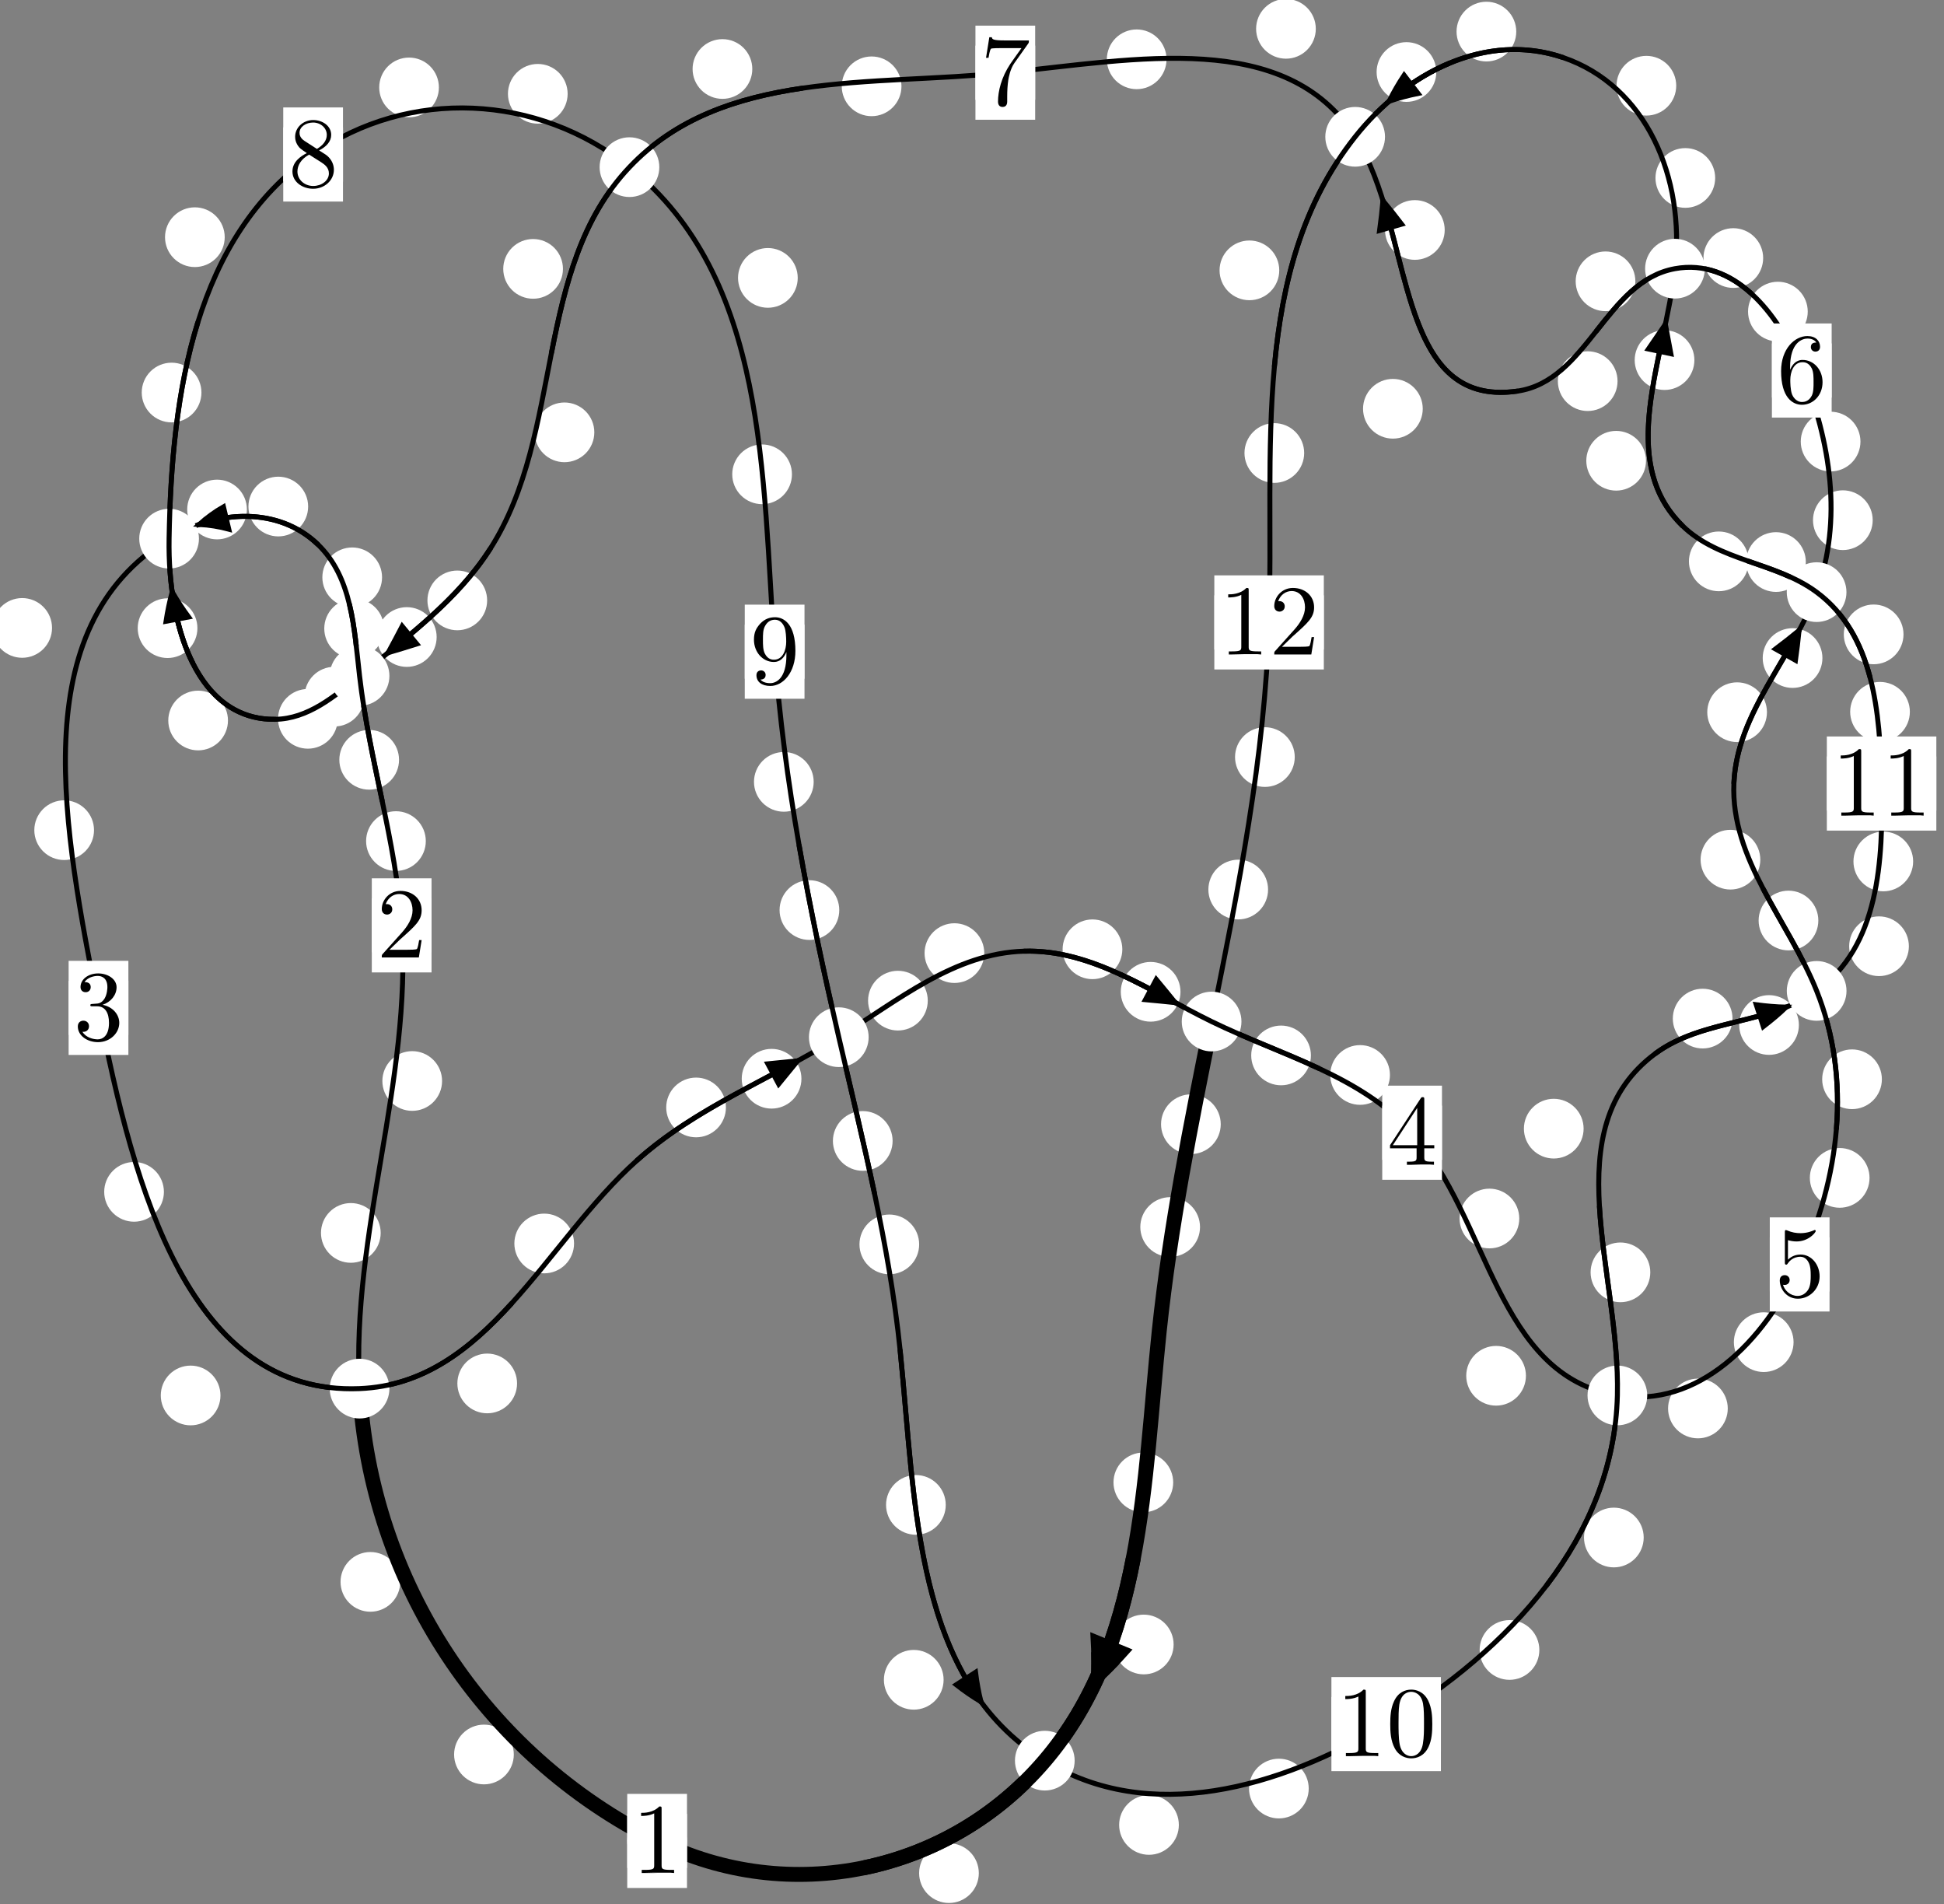 <?xml version="1.0"?>
<!-- Created by MetaPost 1.999 on 2021.07.06:0004 -->
<svg version="1.1" xmlns="http://www.w3.org/2000/svg" xmlns:xlink="http://www.w3.org/1999/xlink" width="194.639" height="190.592" viewBox="0 0 194.639 190.592">
<rect x="0" y="0" width="194.639" height="190.592" fill="#808080" stroke="none"/>
<!-- Original BoundingBox: -36.767700 -51.488632 157.871582 139.103683 -->
  <defs>
    <g transform="scale(0.01,0.01)" id="GLYPHcmr10_48">
      <path style="fill-rule: evenodd;" d="M460 -320C460 -400,455 -480,420 -554C374 -650,292 -666,250 -666C190 -666,117 -640,76 -547C44 -478,39 -400,39 -320C39 -245,43 -155,84 -79C127 2,200 22,249 22C303 22,379 1,423 -94C455 -163,460 -241,460 -320M249 -0C210 -0,151 -25,133 -121C122 -181,122 -273,122 -332C122 -396,122 -462,130 -516C149 -635,224 -644,249 -644C282 -644,348 -626,367 -527C377 -471,377 -395,377 -332C377 -257,377 -189,366 -125C351 -30,294 -0,249 -0"></path>
    </g>
    <g transform="scale(0.01,0.01)" id="GLYPHcmr10_49">
      <path style="fill-rule: evenodd;" d="M294 -640C294 -664,294 -666,271 -666C209 -602,121 -602,89 -602L89 -571C109 -571,168 -571,220 -597L220 -79C220 -43,217 -31,127 -31L95 -31L95 -0L257 -0L130 -3L217 -3L257 -3L297 -3L384 -3L419 -0L419 -31L387 -31C297 -31,294 -42,294 -79"></path>
    </g>
    <g transform="scale(0.01,0.01)" id="GLYPHcmr10_50">
      <path style="fill-rule: evenodd;" d="M127 -77L233 -180C389 -318,449 -372,449 -472C449 -586,359 -666,237 -666C124 -666,50 -574,50 -485C50 -429,100 -429,103 -429C120 -429,155 -441,155 -482C155 -508,137 -534,102 -534C94 -534,92 -534,89 -533C112 -598,166 -635,224 -635C315 -635,358 -554,358 -472C358 -392,308 -313,253 -251L61 -37C50 -26,50 -24,50 -0L421 -0L449 -174L424 -174C419 -144,412 -100,402 -85C395 -77,329 -77,307 -77"></path>
    </g>
    <g transform="scale(0.01,0.01)" id="GLYPHcmr10_51">
      <path style="fill-rule: evenodd;" d="M290 -352C372 -379,430 -449,430 -528C430 -610,342 -666,246 -666C145 -666,69 -606,69 -530C69 -497,91 -478,120 -478C151 -478,171 -500,171 -529C171 -579,124 -579,109 -579C140 -628,206 -641,242 -641C283 -641,338 -619,338 -529C338 -517,336 -459,310 -415C280 -367,246 -364,221 -363C213 -362,189 -360,182 -360C174 -359,167 -358,167 -348C167 -337,174 -337,191 -337L235 -337C317 -337,354 -269,354 -171C354 -35,285 -6,241 -6C198 -6,123 -23,88 -82C123 -77,154 -99,154 -137C154 -173,127 -193,98 -193C74 -193,42 -179,42 -135C42 -44,135 22,244 22C366 22,457 -69,457 -171C457 -253,394 -331,290 -352"></path>
    </g>
    <g transform="scale(0.01,0.01)" id="GLYPHcmr10_52">
      <path style="fill-rule: evenodd;" d="M294 -165L294 -78C294 -42,292 -31,218 -31L197 -31L197 -0L332 -0L238 -3L290 -3L332 -3L374 -3L427 -3L468 -0L468 -31L447 -31C373 -31,371 -42,371 -78L371 -165L471 -165L471 -196L371 -196L371 -651C371 -671,371 -677,355 -677C346 -677,343 -677,335 -665L28 -196L28 -165M300 -196L56 -196L300 -569"></path>
    </g>
    <g transform="scale(0.01,0.01)" id="GLYPHcmr10_53">
      <path style="fill-rule: evenodd;" d="M449 -201C449 -320,367 -420,259 -420C211 -420,168 -404,132 -369L132 -564C152 -558,185 -551,217 -551C340 -551,410 -642,410 -655C410 -661,407 -666,400 -666C399 -666,397 -666,392 -663C372 -654,323 -634,256 -634C216 -634,170 -641,123 -662C115 -665,113 -665,111 -665C101 -665,101 -657,101 -641L101 -345C101 -327,101 -319,115 -319C122 -319,124 -322,128 -328C139 -344,176 -398,257 -398C309 -398,334 -352,342 -334C358 -297,360 -258,360 -208C360 -173,360 -113,336 -71C312 -32,275 -6,229 -6C156 -6,99 -59,82 -118C85 -117,88 -116,99 -116C132 -116,149 -141,149 -165C149 -189,132 -214,99 -214C85 -214,50 -207,50 -161C50 -75,119 22,231 22C347 22,449 -74,449 -201"></path>
    </g>
    <g transform="scale(0.01,0.01)" id="GLYPHcmr10_54">
      <path style="fill-rule: evenodd;" d="M132 -328L132 -352C132 -605,256 -641,307 -641C331 -641,373 -635,395 -601C380 -601,340 -601,340 -556C340 -525,364 -510,386 -510C402 -510,432 -519,432 -558C432 -618,388 -666,305 -666C177 -666,42 -537,42 -316C42 -49,158 22,251 22C362 22,457 -72,457 -204C457 -331,368 -427,257 -427C189 -427,152 -376,132 -328M251 -6C188 -6,158 -66,152 -81C134 -128,134 -208,134 -226C134 -304,166 -404,256 -404C272 -404,318 -404,349 -342C367 -305,367 -254,367 -205C367 -157,367 -107,350 -71C320 -11,274 -6,251 -6"></path>
    </g>
    <g transform="scale(0.01,0.01)" id="GLYPHcmr10_55">
      <path style="fill-rule: evenodd;" d="M476 -609C485 -621,485 -623,485 -644L242 -644C120 -644,118 -657,114 -676L89 -676L56 -470L81 -470C84 -486,93 -549,106 -561C113 -567,191 -567,204 -567L411 -567C400 -551,321 -442,299 -409C209 -274,176 -135,176 -33C176 -23,176 22,222 22C268 22,268 -23,268 -33L268 -84C268 -139,271 -194,279 -248C283 -271,297 -357,341 -419"></path>
    </g>
    <g transform="scale(0.01,0.01)" id="GLYPHcmr10_56">
      <path style="fill-rule: evenodd;" d="M163 -457C117 -487,113 -521,113 -538C113 -599,178 -641,249 -641C322 -641,386 -589,386 -517C386 -460,347 -412,287 -377M309 -362C381 -399,430 -451,430 -517C430 -609,341 -666,250 -666C150 -666,69 -592,69 -499C69 -481,71 -436,113 -389C124 -377,161 -352,186 -335C128 -306,42 -250,42 -151C42 -45,144 22,249 22C362 22,457 -61,457 -168C457 -204,446 -249,408 -291C389 -312,373 -322,309 -362M209 -320L332 -242C360 -223,407 -193,407 -132C407 -58,332 -6,250 -6C164 -6,92 -68,92 -151C92 -209,124 -273,209 -320"></path>
    </g>
    <g transform="scale(0.01,0.01)" id="GLYPHcmr10_57">
      <path style="fill-rule: evenodd;" d="M367 -318L367 -286C367 -52,263 -6,205 -6C188 -6,134 -8,107 -42C151 -42,159 -71,159 -88C159 -119,135 -134,113 -134C97 -134,67 -125,67 -86C67 -19,121 22,206 22C335 22,457 -114,457 -329C457 -598,342 -666,253 -666C198 -666,149 -648,106 -603C65 -558,42 -516,42 -441C42 -316,130 -218,242 -218C303 -218,344 -260,367 -318M243 -241C227 -241,181 -241,150 -304C132 -341,132 -391,132 -440C132 -494,132 -541,153 -578C180 -628,218 -641,253 -641C299 -641,332 -607,349 -562C361 -530,365 -467,365 -421C365 -338,331 -241,243 -241"></path>
    </g>
  </defs>
  <path d="M51.444 175.625C51.444 174.833,51.129 174.072,50.568 173.512C50.008 172.951,49.248 172.637,48.455 172.637C47.662 172.637,46.902 172.951,46.342 173.512C45.781 174.072,45.466 174.833,45.466 175.625C45.466 176.418,45.781 177.178,46.342 177.739C46.902 178.299,47.662 178.614,48.455 178.614C49.248 178.614,50.008 178.299,50.568 177.739C51.129 177.178,51.444 176.418,51.444 175.625Z" style="fill: rgb(100%,100%,100%);stroke: none;"></path>
  <path d="M68.781 184.277C68.781 183.484,68.466 182.724,67.905 182.164C67.345 181.603,66.585 181.288,65.792 181.288C64.999 181.288,64.239 181.603,63.679 182.164C63.118 182.724,62.803 183.484,62.803 184.277C62.803 185.07,63.118 185.83,63.679 186.39C64.239 186.951,64.999 187.266,65.792 187.266C66.585 187.266,67.345 186.951,67.905 186.39C68.466 185.83,68.781 185.07,68.781 184.277Z" style="fill: rgb(100%,100%,100%);stroke: none;"></path>
  <path d="M38.115 123.415C38.115 122.623,37.8 121.863,37.239 121.302C36.679 120.742,35.919 120.427,35.126 120.427C34.333 120.427,33.573 120.742,33.013 121.302C32.452 121.863,32.137 122.623,32.137 123.415C32.137 124.208,32.452 124.968,33.013 125.529C33.573 126.089,34.333 126.404,35.126 126.404C35.919 126.404,36.679 126.089,37.239 125.529C37.8 124.968,38.115 124.208,38.115 123.415Z" style="fill: rgb(100%,100%,100%);stroke: none;"></path>
  <path d="M40.074 158.345C40.074 157.553,39.759 156.793,39.198 156.232C38.638 155.672,37.878 155.357,37.085 155.357C36.292 155.357,35.532 155.672,34.972 156.232C34.411 156.793,34.096 157.553,34.096 158.345C34.096 159.138,34.411 159.898,34.972 160.459C35.532 161.019,36.292 161.334,37.085 161.334C37.878 161.334,38.638 161.019,39.198 160.459C39.759 159.898,40.074 159.138,40.074 158.345Z" style="fill: rgb(100%,100%,100%);stroke: none;"></path>
  <path d="M42.633 84.192C42.633 83.4,42.318 82.64,41.758 82.079C41.197 81.519,40.437 81.204,39.644 81.204C38.852 81.204,38.091 81.519,37.531 82.079C36.97 82.64,36.655 83.4,36.655 84.192C36.655 84.985,36.97 85.745,37.531 86.306C38.091 86.866,38.852 87.181,39.644 87.181C40.437 87.181,41.197 86.866,41.758 86.306C42.318 85.745,42.633 84.985,42.633 84.192Z" style="fill: rgb(100%,100%,100%);stroke: none;"></path>
  <path d="M44.262 108.208C44.262 107.415,43.947 106.655,43.386 106.094C42.826 105.534,42.066 105.219,41.273 105.219C40.48 105.219,39.72 105.534,39.16 106.094C38.599 106.655,38.284 107.415,38.284 108.208C38.284 109,38.599 109.76,39.16 110.321C39.72 110.881,40.48 111.196,41.273 111.196C42.066 111.196,42.826 110.881,43.386 110.321C43.947 109.76,44.262 109,44.262 108.208Z" style="fill: rgb(100%,100%,100%);stroke: none;"></path>
  <path d="M38.445 62.917C38.445 62.124,38.13 61.364,37.569 60.804C37.009 60.243,36.248 59.928,35.456 59.928C34.663 59.928,33.903 60.243,33.342 60.804C32.782 61.364,32.467 62.124,32.467 62.917C32.467 63.71,32.782 64.47,33.342 65.03C33.903 65.591,34.663 65.906,35.456 65.906C36.248 65.906,37.009 65.591,37.569 65.03C38.13 64.47,38.445 63.71,38.445 62.917Z" style="fill: rgb(100%,100%,100%);stroke: none;"></path>
  <path d="M39.953 76.057C39.953 75.264,39.638 74.504,39.077 73.943C38.517 73.383,37.757 73.068,36.964 73.068C36.171 73.068,35.411 73.383,34.851 73.943C34.29 74.504,33.975 75.264,33.975 76.057C33.975 76.849,34.29 77.609,34.851 78.17C35.411 78.73,36.171 79.045,36.964 79.045C37.757 79.045,38.517 78.73,39.077 78.17C39.638 77.609,39.953 76.849,39.953 76.057Z" style="fill: rgb(100%,100%,100%);stroke: none;"></path>
  <path d="M30.852 50.705C30.852 49.912,30.537 49.152,29.977 48.592C29.416 48.031,28.656 47.716,27.863 47.716C27.071 47.716,26.31 48.031,25.75 48.592C25.189 49.152,24.874 49.912,24.874 50.705C24.874 51.498,25.189 52.258,25.75 52.818C26.31 53.379,27.071 53.694,27.863 53.694C28.656 53.694,29.416 53.379,29.977 52.818C30.537 52.258,30.852 51.498,30.852 50.705Z" style="fill: rgb(100%,100%,100%);stroke: none;"></path>
  <path d="M38.253 57.79C38.253 56.997,37.938 56.237,37.377 55.676C36.817 55.116,36.057 54.801,35.264 54.801C34.471 54.801,33.711 55.116,33.151 55.676C32.59 56.237,32.275 56.997,32.275 57.79C32.275 58.582,32.59 59.342,33.151 59.903C33.711 60.463,34.471 60.778,35.264 60.778C36.057 60.778,36.817 60.463,37.377 59.903C37.938 59.342,38.253 58.582,38.253 57.79Z" style="fill: rgb(100%,100%,100%);stroke: none;"></path>
  <path d="M5.21 62.855C5.21 62.063,4.895 61.302,4.334 60.742C3.774 60.181,3.014 59.867,2.221 59.867C1.428 59.867,0.668 60.181,0.108 60.742C-0.453 61.302,-0.768 62.063,-0.768 62.855C-0.768 63.648,-0.453 64.408,0.108 64.969C0.668 65.529,1.428 65.844,2.221 65.844C3.014 65.844,3.774 65.529,4.334 64.969C4.895 64.408,5.21 63.648,5.21 62.855Z" style="fill: rgb(100%,100%,100%);stroke: none;"></path>
  <path d="M24.721 51.001C24.721 50.208,24.406 49.448,23.846 48.888C23.285 48.327,22.525 48.012,21.732 48.012C20.94 48.012,20.18 48.327,19.619 48.888C19.059 49.448,18.744 50.208,18.744 51.001C18.744 51.794,19.059 52.554,19.619 53.114C20.18 53.675,20.94 53.99,21.732 53.99C22.525 53.99,23.285 53.675,23.846 53.114C24.406 52.554,24.721 51.794,24.721 51.001Z" style="fill: rgb(100%,100%,100%);stroke: none;"></path>
  <path d="M16.411 119.305C16.411 118.512,16.096 117.752,15.535 117.191C14.975 116.631,14.215 116.316,13.422 116.316C12.629 116.316,11.869 116.631,11.309 117.191C10.748 117.752,10.433 118.512,10.433 119.305C10.433 120.097,10.748 120.857,11.309 121.418C11.869 121.978,12.629 122.293,13.422 122.293C14.215 122.293,14.975 121.978,15.535 121.418C16.096 120.857,16.411 120.097,16.411 119.305Z" style="fill: rgb(100%,100%,100%);stroke: none;"></path>
  <path d="M9.413 83.099C9.413 82.306,9.098 81.546,8.538 80.986C7.977 80.425,7.217 80.11,6.425 80.11C5.632 80.11,4.872 80.425,4.311 80.986C3.751 81.546,3.436 82.306,3.436 83.099C3.436 83.892,3.751 84.652,4.311 85.212C4.872 85.773,5.632 86.088,6.425 86.088C7.217 86.088,7.977 85.773,8.538 85.212C9.098 84.652,9.413 83.892,9.413 83.099Z" style="fill: rgb(100%,100%,100%);stroke: none;"></path>
  <path d="M51.77 138.482C51.77 137.689,51.455 136.929,50.895 136.368C50.334 135.808,49.574 135.493,48.781 135.493C47.989 135.493,47.229 135.808,46.668 136.368C46.108 136.929,45.793 137.689,45.793 138.482C45.793 139.274,46.108 140.035,46.668 140.595C47.229 141.156,47.989 141.471,48.781 141.471C49.574 141.471,50.334 141.156,50.895 140.595C51.455 140.035,51.77 139.274,51.77 138.482Z" style="fill: rgb(100%,100%,100%);stroke: none;"></path>
  <path d="M22.074 139.686C22.074 138.893,21.759 138.133,21.199 137.572C20.638 137.012,19.878 136.697,19.085 136.697C18.293 136.697,17.532 137.012,16.972 137.572C16.411 138.133,16.097 138.893,16.097 139.686C16.097 140.478,16.411 141.239,16.972 141.799C17.532 142.36,18.293 142.675,19.085 142.675C19.878 142.675,20.638 142.36,21.199 141.799C21.759 141.239,22.074 140.478,22.074 139.686Z" style="fill: rgb(100%,100%,100%);stroke: none;"></path>
  <path d="M72.682 110.856C72.682 110.063,72.367 109.303,71.806 108.743C71.246 108.182,70.485 107.867,69.693 107.867C68.9 107.867,68.14 108.182,67.579 108.743C67.019 109.303,66.704 110.063,66.704 110.856C66.704 111.649,67.019 112.409,67.579 112.969C68.14 113.53,68.9 113.845,69.693 113.845C70.485 113.845,71.246 113.53,71.806 112.969C72.367 112.409,72.682 111.649,72.682 110.856Z" style="fill: rgb(100%,100%,100%);stroke: none;"></path>
  <path d="M57.476 124.472C57.476 123.68,57.161 122.919,56.601 122.359C56.041 121.798,55.28 121.483,54.488 121.483C53.695 121.483,52.935 121.798,52.374 122.359C51.814 122.919,51.499 123.68,51.499 124.472C51.499 125.265,51.814 126.025,52.374 126.586C52.935 127.146,53.695 127.461,54.488 127.461C55.28 127.461,56.041 127.146,56.601 126.586C57.161 126.025,57.476 125.265,57.476 124.472Z" style="fill: rgb(100%,100%,100%);stroke: none;"></path>
  <path d="M92.891 100.164C92.891 99.372,92.576 98.611,92.016 98.051C91.455 97.491,90.695 97.176,89.902 97.176C89.11 97.176,88.35 97.491,87.789 98.051C87.229 98.611,86.914 99.372,86.914 100.164C86.914 100.957,87.229 101.717,87.789 102.278C88.35 102.838,89.11 103.153,89.902 103.153C90.695 103.153,91.455 102.838,92.016 102.278C92.576 101.717,92.891 100.957,92.891 100.164Z" style="fill: rgb(100%,100%,100%);stroke: none;"></path>
  <path d="M80.242 107.981C80.242 107.189,79.927 106.428,79.367 105.868C78.806 105.308,78.046 104.993,77.253 104.993C76.461 104.993,75.7 105.308,75.14 105.868C74.579 106.428,74.264 107.189,74.264 107.981C74.264 108.774,74.579 109.534,75.14 110.095C75.7 110.655,76.461 110.97,77.253 110.97C78.046 110.97,78.806 110.655,79.367 110.095C79.927 109.534,80.242 108.774,80.242 107.981Z" style="fill: rgb(100%,100%,100%);stroke: none;"></path>
  <path d="M112.37 95.025C112.37 94.232,112.055 93.472,111.494 92.911C110.934 92.351,110.174 92.036,109.381 92.036C108.588 92.036,107.828 92.351,107.268 92.911C106.707 93.472,106.392 94.232,106.392 95.025C106.392 95.817,106.707 96.577,107.268 97.138C107.828 97.698,108.588 98.013,109.381 98.013C110.174 98.013,110.934 97.698,111.494 97.138C112.055 96.577,112.37 95.817,112.37 95.025Z" style="fill: rgb(100%,100%,100%);stroke: none;"></path>
  <path d="M98.548 95.406C98.548 94.614,98.233 93.853,97.672 93.293C97.112 92.733,96.352 92.418,95.559 92.418C94.766 92.418,94.006 92.733,93.446 93.293C92.885 93.853,92.57 94.614,92.57 95.406C92.57 96.199,92.885 96.959,93.446 97.52C94.006 98.08,94.766 98.395,95.559 98.395C96.352 98.395,97.112 98.08,97.672 97.52C98.233 96.959,98.548 96.199,98.548 95.406Z" style="fill: rgb(100%,100%,100%);stroke: none;"></path>
  <path d="M131.253 105.648C131.253 104.856,130.938 104.096,130.377 103.535C129.817 102.975,129.056 102.66,128.264 102.66C127.471 102.66,126.711 102.975,126.15 103.535C125.59 104.096,125.275 104.856,125.275 105.648C125.275 106.441,125.59 107.201,126.15 107.762C126.711 108.322,127.471 108.637,128.264 108.637C129.056 108.637,129.817 108.322,130.377 107.762C130.938 107.201,131.253 106.441,131.253 105.648Z" style="fill: rgb(100%,100%,100%);stroke: none;"></path>
  <path d="M118.193 99.279C118.193 98.486,117.878 97.726,117.317 97.166C116.757 96.605,115.997 96.29,115.204 96.29C114.411 96.29,113.651 96.605,113.091 97.166C112.53 97.726,112.215 98.486,112.215 99.279C112.215 100.072,112.53 100.832,113.091 101.392C113.651 101.953,114.411 102.268,115.204 102.268C115.997 102.268,116.757 101.953,117.317 101.392C117.878 100.832,118.193 100.072,118.193 99.279Z" style="fill: rgb(100%,100%,100%);stroke: none;"></path>
  <path d="M152.114 121.973C152.114 121.181,151.799 120.421,151.239 119.86C150.678 119.3,149.918 118.985,149.125 118.985C148.333 118.985,147.572 119.3,147.012 119.86C146.451 120.421,146.137 121.181,146.137 121.973C146.137 122.766,146.451 123.526,147.012 124.087C147.572 124.647,148.333 124.962,149.125 124.962C149.918 124.962,150.678 124.647,151.239 124.087C151.799 123.526,152.114 122.766,152.114 121.973Z" style="fill: rgb(100%,100%,100%);stroke: none;"></path>
  <path d="M139.165 107.604C139.165 106.812,138.85 106.051,138.289 105.491C137.729 104.93,136.968 104.616,136.176 104.616C135.383 104.616,134.623 104.93,134.062 105.491C133.502 106.051,133.187 106.812,133.187 107.604C133.187 108.397,133.502 109.157,134.062 109.718C134.623 110.278,135.383 110.593,136.176 110.593C136.968 110.593,137.729 110.278,138.289 109.718C138.85 109.157,139.165 108.397,139.165 107.604Z" style="fill: rgb(100%,100%,100%);stroke: none;"></path>
  <path d="M172.989 140.989C172.989 140.197,172.675 139.436,172.114 138.876C171.554 138.316,170.793 138.001,170.001 138.001C169.208 138.001,168.448 138.316,167.887 138.876C167.327 139.436,167.012 140.197,167.012 140.989C167.012 141.782,167.327 142.542,167.887 143.103C168.448 143.663,169.208 143.978,170.001 143.978C170.793 143.978,171.554 143.663,172.114 143.103C172.675 142.542,172.989 141.782,172.989 140.989Z" style="fill: rgb(100%,100%,100%);stroke: none;"></path>
  <path d="M152.781 137.715C152.781 136.922,152.466 136.162,151.906 135.601C151.346 135.041,150.585 134.726,149.793 134.726C149 134.726,148.24 135.041,147.679 135.601C147.119 136.162,146.804 136.922,146.804 137.715C146.804 138.507,147.119 139.268,147.679 139.828C148.24 140.389,149 140.704,149.793 140.704C150.585 140.704,151.346 140.389,151.906 139.828C152.466 139.268,152.781 138.507,152.781 137.715Z" style="fill: rgb(100%,100%,100%);stroke: none;"></path>
  <path d="M187.184 117.906C187.184 117.114,186.869 116.353,186.309 115.793C185.748 115.232,184.988 114.917,184.195 114.917C183.403 114.917,182.642 115.232,182.082 115.793C181.521 116.353,181.207 117.114,181.207 117.906C181.207 118.699,181.521 119.459,182.082 120.02C182.642 120.58,183.403 120.895,184.195 120.895C184.988 120.895,185.748 120.58,186.309 120.02C186.869 119.459,187.184 118.699,187.184 117.906Z" style="fill: rgb(100%,100%,100%);stroke: none;"></path>
  <path d="M179.577 134.349C179.577 133.557,179.262 132.796,178.702 132.236C178.141 131.676,177.381 131.361,176.588 131.361C175.796 131.361,175.036 131.676,174.475 132.236C173.915 132.796,173.6 133.557,173.6 134.349C173.6 135.142,173.915 135.902,174.475 136.463C175.036 137.023,175.796 137.338,176.588 137.338C177.381 137.338,178.141 137.023,178.702 136.463C179.262 135.902,179.577 135.142,179.577 134.349Z" style="fill: rgb(100%,100%,100%);stroke: none;"></path>
  <path d="M182.057 92.143C182.057 91.351,181.742 90.591,181.181 90.03C180.621 89.47,179.861 89.155,179.068 89.155C178.275 89.155,177.515 89.47,176.955 90.03C176.394 90.591,176.079 91.351,176.079 92.143C176.079 92.936,176.394 93.696,176.955 94.257C177.515 94.817,178.275 95.132,179.068 95.132C179.861 95.132,180.621 94.817,181.181 94.257C181.742 93.696,182.057 92.936,182.057 92.143Z" style="fill: rgb(100%,100%,100%);stroke: none;"></path>
  <path d="M188.419 108.034C188.419 107.242,188.104 106.481,187.544 105.921C186.983 105.361,186.223 105.046,185.431 105.046C184.638 105.046,183.878 105.361,183.317 105.921C182.757 106.481,182.442 107.242,182.442 108.034C182.442 108.827,182.757 109.587,183.317 110.148C183.878 110.708,184.638 111.023,185.431 111.023C186.223 111.023,186.983 110.708,187.544 110.148C188.104 109.587,188.419 108.827,188.419 108.034Z" style="fill: rgb(100%,100%,100%);stroke: none;"></path>
  <path d="M176.913 71.291C176.913 70.498,176.598 69.738,176.038 69.178C175.477 68.617,174.717 68.302,173.924 68.302C173.132 68.302,172.371 68.617,171.811 69.178C171.25 69.738,170.936 70.498,170.936 71.291C170.936 72.084,171.25 72.844,171.811 73.404C172.371 73.965,173.132 74.28,173.924 74.28C174.717 74.28,175.477 73.965,176.038 73.404C176.598 72.844,176.913 72.084,176.913 71.291Z" style="fill: rgb(100%,100%,100%);stroke: none;"></path>
  <path d="M176.246 86.053C176.246 85.26,175.931 84.5,175.371 83.94C174.811 83.379,174.05 83.064,173.258 83.064C172.465 83.064,171.705 83.379,171.144 83.94C170.584 84.5,170.269 85.26,170.269 86.053C170.269 86.846,170.584 87.606,171.144 88.166C171.705 88.727,172.465 89.042,173.258 89.042C174.05 89.042,174.811 88.727,175.371 88.166C175.931 87.606,176.246 86.846,176.246 86.053Z" style="fill: rgb(100%,100%,100%);stroke: none;"></path>
  <path d="M187.501 52.07C187.501 51.277,187.186 50.517,186.625 49.956C186.065 49.396,185.305 49.081,184.512 49.081C183.719 49.081,182.959 49.396,182.398 49.956C181.838 50.517,181.523 51.277,181.523 52.07C181.523 52.862,181.838 53.623,182.398 54.183C182.959 54.744,183.719 55.059,184.512 55.059C185.305 55.059,186.065 54.744,186.625 54.183C187.186 53.623,187.501 52.862,187.501 52.07Z" style="fill: rgb(100%,100%,100%);stroke: none;"></path>
  <path d="M182.466 65.871C182.466 65.079,182.151 64.318,181.591 63.758C181.03 63.197,180.27 62.883,179.477 62.883C178.685 62.883,177.924 63.197,177.364 63.758C176.803 64.318,176.488 65.079,176.488 65.871C176.488 66.664,176.803 67.424,177.364 67.985C177.924 68.545,178.685 68.86,179.477 68.86C180.27 68.86,181.03 68.545,181.591 67.985C182.151 67.424,182.466 66.664,182.466 65.871Z" style="fill: rgb(100%,100%,100%);stroke: none;"></path>
  <path d="M180.997 31.192C180.997 30.399,180.682 29.639,180.122 29.078C179.561 28.518,178.801 28.203,178.008 28.203C177.216 28.203,176.456 28.518,175.895 29.078C175.335 29.639,175.02 30.399,175.02 31.192C175.02 31.984,175.335 32.744,175.895 33.305C176.456 33.865,177.216 34.18,178.008 34.18C178.801 34.18,179.561 33.865,180.122 33.305C180.682 32.744,180.997 31.984,180.997 31.192Z" style="fill: rgb(100%,100%,100%);stroke: none;"></path>
  <path d="M186.274 44.202C186.274 43.409,185.959 42.649,185.399 42.089C184.838 41.528,184.078 41.213,183.285 41.213C182.493 41.213,181.732 41.528,181.172 42.089C180.612 42.649,180.297 43.409,180.297 44.202C180.297 44.995,180.612 45.755,181.172 46.315C181.732 46.876,182.493 47.191,183.285 47.191C184.078 47.191,184.838 46.876,185.399 46.315C185.959 45.755,186.274 44.995,186.274 44.202Z" style="fill: rgb(100%,100%,100%);stroke: none;"></path>
  <path d="M163.738 28.16C163.738 27.367,163.423 26.607,162.863 26.046C162.302 25.486,161.542 25.171,160.749 25.171C159.957 25.171,159.197 25.486,158.636 26.046C158.076 26.607,157.761 27.367,157.761 28.16C157.761 28.952,158.076 29.712,158.636 30.273C159.197 30.833,159.957 31.148,160.749 31.148C161.542 31.148,162.302 30.833,162.863 30.273C163.423 29.712,163.738 28.952,163.738 28.16Z" style="fill: rgb(100%,100%,100%);stroke: none;"></path>
  <path d="M176.533 25.831C176.533 25.038,176.218 24.278,175.657 23.718C175.097 23.157,174.337 22.842,173.544 22.842C172.751 22.842,171.991 23.157,171.431 23.718C170.87 24.278,170.555 25.038,170.555 25.831C170.555 26.624,170.87 27.384,171.431 27.944C171.991 28.505,172.751 28.82,173.544 28.82C174.337 28.82,175.097 28.505,175.657 27.944C176.218 27.384,176.533 26.624,176.533 25.831Z" style="fill: rgb(100%,100%,100%);stroke: none;"></path>
  <path d="M142.45 40.917C142.45 40.125,142.135 39.365,141.574 38.804C141.014 38.244,140.254 37.929,139.461 37.929C138.668 37.929,137.908 38.244,137.348 38.804C136.787 39.365,136.472 40.125,136.472 40.917C136.472 41.71,136.787 42.47,137.348 43.031C137.908 43.591,138.668 43.906,139.461 43.906C140.254 43.906,141.014 43.591,141.574 43.031C142.135 42.47,142.45 41.71,142.45 40.917Z" style="fill: rgb(100%,100%,100%);stroke: none;"></path>
  <path d="M161.954 38.153C161.954 37.36,161.639 36.6,161.079 36.039C160.518 35.479,159.758 35.164,158.966 35.164C158.173 35.164,157.413 35.479,156.852 36.039C156.292 36.6,155.977 37.36,155.977 38.153C155.977 38.945,156.292 39.706,156.852 40.266C157.413 40.826,158.173 41.141,158.966 41.141C159.758 41.141,160.518 40.826,161.079 40.266C161.639 39.706,161.954 38.945,161.954 38.153Z" style="fill: rgb(100%,100%,100%);stroke: none;"></path>
  <path d="M131.742 2.885C131.742 2.092,131.427 1.332,130.867 0.772C130.307 0.211,129.546 -0.104,128.754 -0.104C127.961 -0.104,127.201 0.211,126.64 0.772C126.08 1.332,125.765 2.092,125.765 2.885C125.765 3.678,126.08 4.438,126.64 4.998C127.201 5.559,127.961 5.874,128.754 5.874C129.546 5.874,130.307 5.559,130.867 4.998C131.427 4.438,131.742 3.678,131.742 2.885Z" style="fill: rgb(100%,100%,100%);stroke: none;"></path>
  <path d="M144.648 23.019C144.648 22.227,144.333 21.466,143.773 20.906C143.213 20.345,142.452 20.031,141.66 20.031C140.867 20.031,140.107 20.345,139.546 20.906C138.986 21.466,138.671 22.227,138.671 23.019C138.671 23.812,138.986 24.572,139.546 25.133C140.107 25.693,140.867 26.008,141.66 26.008C142.452 26.008,143.213 25.693,143.773 25.133C144.333 24.572,144.648 23.812,144.648 23.019Z" style="fill: rgb(100%,100%,100%);stroke: none;"></path>
  <path d="M90.257 8.641C90.257 7.848,89.942 7.088,89.381 6.527C88.821 5.967,88.061 5.652,87.268 5.652C86.475 5.652,85.715 5.967,85.155 6.527C84.594 7.088,84.279 7.848,84.279 8.641C84.279 9.433,84.594 10.194,85.155 10.754C85.715 11.315,86.475 11.629,87.268 11.629C88.061 11.629,88.821 11.315,89.381 10.754C89.942 10.194,90.257 9.433,90.257 8.641Z" style="fill: rgb(100%,100%,100%);stroke: none;"></path>
  <path d="M116.797 5.937C116.797 5.144,116.482 4.384,115.922 3.824C115.361 3.263,114.601 2.948,113.808 2.948C113.016 2.948,112.256 3.263,111.695 3.824C111.135 4.384,110.82 5.144,110.82 5.937C110.82 6.73,111.135 7.49,111.695 8.05C112.256 8.611,113.016 8.926,113.808 8.926C114.601 8.926,115.361 8.611,115.922 8.05C116.482 7.49,116.797 6.73,116.797 5.937Z" style="fill: rgb(100%,100%,100%);stroke: none;"></path>
  <path d="M56.364 26.915C56.364 26.122,56.049 25.362,55.489 24.801C54.928 24.241,54.168 23.926,53.376 23.926C52.583 23.926,51.823 24.241,51.262 24.801C50.702 25.362,50.387 26.122,50.387 26.915C50.387 27.707,50.702 28.468,51.262 29.028C51.823 29.588,52.583 29.903,53.376 29.903C54.168 29.903,54.928 29.588,55.489 29.028C56.049 28.468,56.364 27.707,56.364 26.915Z" style="fill: rgb(100%,100%,100%);stroke: none;"></path>
  <path d="M75.322 6.906C75.322 6.114,75.007 5.353,74.446 4.793C73.886 4.233,73.126 3.918,72.333 3.918C71.54 3.918,70.78 4.233,70.22 4.793C69.659 5.353,69.344 6.114,69.344 6.906C69.344 7.699,69.659 8.459,70.22 9.02C70.78 9.58,71.54 9.895,72.333 9.895C73.126 9.895,73.886 9.58,74.446 9.02C75.007 8.459,75.322 7.699,75.322 6.906Z" style="fill: rgb(100%,100%,100%);stroke: none;"></path>
  <path d="M48.774 60.1C48.774 59.308,48.459 58.548,47.898 57.987C47.338 57.427,46.578 57.112,45.785 57.112C44.992 57.112,44.232 57.427,43.672 57.987C43.111 58.548,42.796 59.308,42.796 60.1C42.796 60.893,43.111 61.653,43.672 62.214C44.232 62.774,44.992 63.089,45.785 63.089C46.578 63.089,47.338 62.774,47.898 62.214C48.459 61.653,48.774 60.893,48.774 60.1Z" style="fill: rgb(100%,100%,100%);stroke: none;"></path>
  <path d="M59.505 43.277C59.505 42.485,59.19 41.725,58.63 41.164C58.069 40.604,57.309 40.289,56.516 40.289C55.723 40.289,54.963 40.604,54.403 41.164C53.842 41.725,53.527 42.485,53.527 43.277C53.527 44.07,53.842 44.83,54.403 45.391C54.963 45.951,55.723 46.266,56.516 46.266C57.309 46.266,58.069 45.951,58.63 45.391C59.19 44.83,59.505 44.07,59.505 43.277Z" style="fill: rgb(100%,100%,100%);stroke: none;"></path>
  <path d="M36.466 69.735C36.466 68.942,36.151 68.182,35.59 67.621C35.03 67.061,34.27 66.746,33.477 66.746C32.684 66.746,31.924 67.061,31.364 67.621C30.803 68.182,30.488 68.942,30.488 69.735C30.488 70.527,30.803 71.288,31.364 71.848C31.924 72.409,32.684 72.723,33.477 72.723C34.27 72.723,35.03 72.409,35.59 71.848C36.151 71.288,36.466 70.527,36.466 69.735Z" style="fill: rgb(100%,100%,100%);stroke: none;"></path>
  <path d="M43.719 63.766C43.719 62.973,43.404 62.213,42.844 61.653C42.283 61.092,41.523 60.777,40.73 60.777C39.938 60.777,39.178 61.092,38.617 61.653C38.057 62.213,37.742 62.973,37.742 63.766C37.742 64.559,38.057 65.319,38.617 65.879C39.178 66.44,39.938 66.755,40.73 66.755C41.523 66.755,42.283 66.44,42.844 65.879C43.404 65.319,43.719 64.559,43.719 63.766Z" style="fill: rgb(100%,100%,100%);stroke: none;"></path>
  <path d="M22.825 72.123C22.825 71.33,22.51 70.57,21.95 70.009C21.389 69.449,20.629 69.134,19.836 69.134C19.044 69.134,18.284 69.449,17.723 70.009C17.163 70.57,16.848 71.33,16.848 72.123C16.848 72.915,17.163 73.676,17.723 74.236C18.284 74.796,19.044 75.111,19.836 75.111C20.629 75.111,21.389 74.796,21.95 74.236C22.51 73.676,22.825 72.915,22.825 72.123Z" style="fill: rgb(100%,100%,100%);stroke: none;"></path>
  <path d="M33.815 71.954C33.815 71.162,33.5 70.401,32.94 69.841C32.379 69.281,31.619 68.966,30.827 68.966C30.034 68.966,29.274 69.281,28.713 69.841C28.153 70.401,27.838 71.162,27.838 71.954C27.838 72.747,28.153 73.507,28.713 74.068C29.274 74.628,30.034 74.943,30.827 74.943C31.619 74.943,32.379 74.628,32.94 74.068C33.5 73.507,33.815 72.747,33.815 71.954Z" style="fill: rgb(100%,100%,100%);stroke: none;"></path>
  <path d="M20.169 39.292C20.169 38.5,19.854 37.74,19.293 37.179C18.733 36.619,17.973 36.304,17.18 36.304C16.387 36.304,15.627 36.619,15.067 37.179C14.506 37.74,14.191 38.5,14.191 39.292C14.191 40.085,14.506 40.845,15.067 41.406C15.627 41.966,16.387 42.281,17.18 42.281C17.973 42.281,18.733 41.966,19.293 41.406C19.854 40.845,20.169 40.085,20.169 39.292Z" style="fill: rgb(100%,100%,100%);stroke: none;"></path>
  <path d="M19.766 62.878C19.766 62.086,19.451 61.326,18.891 60.765C18.33 60.205,17.57 59.89,16.778 59.89C15.985 59.89,15.225 60.205,14.664 60.765C14.104 61.326,13.789 62.086,13.789 62.878C13.789 63.671,14.104 64.431,14.664 64.992C15.225 65.552,15.985 65.867,16.778 65.867C17.57 65.867,18.33 65.552,18.891 64.992C19.451 64.431,19.766 63.671,19.766 62.878Z" style="fill: rgb(100%,100%,100%);stroke: none;"></path>
  <path d="M43.944 8.751C43.944 7.959,43.629 7.198,43.069 6.638C42.508 6.077,41.748 5.763,40.955 5.763C40.163 5.763,39.403 6.077,38.842 6.638C38.282 7.198,37.967 7.959,37.967 8.751C37.967 9.544,38.282 10.304,38.842 10.865C39.403 11.425,40.163 11.74,40.955 11.74C41.748 11.74,42.508 11.425,43.069 10.865C43.629 10.304,43.944 9.544,43.944 8.751Z" style="fill: rgb(100%,100%,100%);stroke: none;"></path>
  <path d="M22.499 23.743C22.499 22.95,22.184 22.19,21.624 21.63C21.063 21.069,20.303 20.754,19.51 20.754C18.718 20.754,17.957 21.069,17.397 21.63C16.836 22.19,16.522 22.95,16.522 23.743C16.522 24.536,16.836 25.296,17.397 25.856C17.957 26.417,18.718 26.732,19.51 26.732C20.303 26.732,21.063 26.417,21.624 25.856C22.184 25.296,22.499 24.536,22.499 23.743Z" style="fill: rgb(100%,100%,100%);stroke: none;"></path>
  <path d="M79.871 27.818C79.871 27.025,79.556 26.265,78.996 25.704C78.436 25.144,77.675 24.829,76.883 24.829C76.09 24.829,75.33 25.144,74.769 25.704C74.209 26.265,73.894 27.025,73.894 27.818C73.894 28.61,74.209 29.371,74.769 29.931C75.33 30.491,76.09 30.806,76.883 30.806C77.675 30.806,78.436 30.491,78.996 29.931C79.556 29.371,79.871 28.61,79.871 27.818Z" style="fill: rgb(100%,100%,100%);stroke: none;"></path>
  <path d="M56.834 9.391C56.834 8.598,56.519 7.838,55.959 7.277C55.398 6.717,54.638 6.402,53.846 6.402C53.053 6.402,52.293 6.717,51.732 7.277C51.172 7.838,50.857 8.598,50.857 9.391C50.857 10.183,51.172 10.943,51.732 11.504C52.293 12.064,53.053 12.379,53.846 12.379C54.638 12.379,55.398 12.064,55.959 11.504C56.519 10.943,56.834 10.183,56.834 9.391Z" style="fill: rgb(100%,100%,100%);stroke: none;"></path>
  <path d="M81.468 78.265C81.468 77.472,81.154 76.712,80.593 76.151C80.033 75.591,79.272 75.276,78.48 75.276C77.687 75.276,76.927 75.591,76.366 76.151C75.806 76.712,75.491 77.472,75.491 78.265C75.491 79.057,75.806 79.817,76.366 80.378C76.927 80.938,77.687 81.253,78.48 81.253C79.272 81.253,80.033 80.938,80.593 80.378C81.154 79.817,81.468 79.057,81.468 78.265Z" style="fill: rgb(100%,100%,100%);stroke: none;"></path>
  <path d="M79.292 47.478C79.292 46.686,78.977 45.926,78.416 45.365C77.856 44.805,77.096 44.49,76.303 44.49C75.51 44.49,74.75 44.805,74.19 45.365C73.629 45.926,73.314 46.686,73.314 47.478C73.314 48.271,73.629 49.031,74.19 49.592C74.75 50.152,75.51 50.467,76.303 50.467C77.096 50.467,77.856 50.152,78.416 49.592C78.977 49.031,79.292 48.271,79.292 47.478Z" style="fill: rgb(100%,100%,100%);stroke: none;"></path>
  <path d="M89.371 114.208C89.371 113.415,89.056 112.655,88.496 112.095C87.935 111.534,87.175 111.219,86.382 111.219C85.59 111.219,84.829 111.534,84.269 112.095C83.708 112.655,83.393 113.415,83.393 114.208C83.393 115.001,83.708 115.761,84.269 116.322C84.829 116.882,85.59 117.197,86.382 117.197C87.175 117.197,87.935 116.882,88.496 116.322C89.056 115.761,89.371 115.001,89.371 114.208Z" style="fill: rgb(100%,100%,100%);stroke: none;"></path>
  <path d="M84.031 91.1C84.031 90.307,83.716 89.547,83.155 88.986C82.595 88.426,81.835 88.111,81.042 88.111C80.249 88.111,79.489 88.426,78.929 88.986C78.368 89.547,78.053 90.307,78.053 91.1C78.053 91.892,78.368 92.652,78.929 93.213C79.489 93.773,80.249 94.088,81.042 94.088C81.835 94.088,82.595 93.773,83.155 93.213C83.716 92.652,84.031 91.892,84.031 91.1Z" style="fill: rgb(100%,100%,100%);stroke: none;"></path>
  <path d="M94.691 150.64C94.691 149.847,94.376 149.087,93.816 148.527C93.255 147.966,92.495 147.651,91.703 147.651C90.91 147.651,90.15 147.966,89.589 148.527C89.029 149.087,88.714 149.847,88.714 150.64C88.714 151.433,89.029 152.193,89.589 152.753C90.15 153.314,90.91 153.629,91.703 153.629C92.495 153.629,93.255 153.314,93.816 152.753C94.376 152.193,94.691 151.433,94.691 150.64Z" style="fill: rgb(100%,100%,100%);stroke: none;"></path>
  <path d="M92.03 124.564C92.03 123.771,91.715 123.011,91.154 122.451C90.594 121.89,89.834 121.575,89.041 121.575C88.248 121.575,87.488 121.89,86.928 122.451C86.367 123.011,86.052 123.771,86.052 124.564C86.052 125.357,86.367 126.117,86.928 126.677C87.488 127.238,88.248 127.553,89.041 127.553C89.834 127.553,90.594 127.238,91.154 126.677C91.715 126.117,92.03 125.357,92.03 124.564Z" style="fill: rgb(100%,100%,100%);stroke: none;"></path>
  <path d="M118.029 182.676C118.029 181.883,117.714 181.123,117.153 180.563C116.593 180.002,115.833 179.687,115.04 179.687C114.247 179.687,113.487 180.002,112.927 180.563C112.366 181.123,112.051 181.883,112.051 182.676C112.051 183.469,112.366 184.229,112.927 184.789C113.487 185.35,114.247 185.665,115.04 185.665C115.833 185.665,116.593 185.35,117.153 184.789C117.714 184.229,118.029 183.469,118.029 182.676Z" style="fill: rgb(100%,100%,100%);stroke: none;"></path>
  <path d="M94.477 168.147C94.477 167.354,94.162 166.594,93.601 166.034C93.041 165.473,92.281 165.158,91.488 165.158C90.695 165.158,89.935 165.473,89.375 166.034C88.814 166.594,88.499 167.354,88.499 168.147C88.499 168.94,88.814 169.7,89.375 170.26C89.935 170.821,90.695 171.136,91.488 171.136C92.281 171.136,93.041 170.821,93.601 170.26C94.162 169.7,94.477 168.94,94.477 168.147Z" style="fill: rgb(100%,100%,100%);stroke: none;"></path>
  <path d="M154.124 165.162C154.124 164.369,153.809 163.609,153.248 163.049C152.688 162.488,151.928 162.173,151.135 162.173C150.342 162.173,149.582 162.488,149.022 163.049C148.461 163.609,148.146 164.369,148.146 165.162C148.146 165.955,148.461 166.715,149.022 167.275C149.582 167.836,150.342 168.151,151.135 168.151C151.928 168.151,152.688 167.836,153.248 167.275C153.809 166.715,154.124 165.955,154.124 165.162Z" style="fill: rgb(100%,100%,100%);stroke: none;"></path>
  <path d="M131.033 179.034C131.033 178.242,130.718 177.482,130.158 176.921C129.597 176.361,128.837 176.046,128.044 176.046C127.252 176.046,126.492 176.361,125.931 176.921C125.371 177.482,125.056 178.242,125.056 179.034C125.056 179.827,125.371 180.587,125.931 181.148C126.492 181.708,127.252 182.023,128.044 182.023C128.837 182.023,129.597 181.708,130.158 181.148C130.718 180.587,131.033 179.827,131.033 179.034Z" style="fill: rgb(100%,100%,100%);stroke: none;"></path>
  <path d="M165.232 127.361C165.232 126.569,164.917 125.809,164.357 125.248C163.796 124.688,163.036 124.373,162.243 124.373C161.451 124.373,160.691 124.688,160.13 125.248C159.57 125.809,159.255 126.569,159.255 127.361C159.255 128.154,159.57 128.914,160.13 129.475C160.691 130.035,161.451 130.35,162.243 130.35C163.036 130.35,163.796 130.035,164.357 129.475C164.917 128.914,165.232 128.154,165.232 127.361Z" style="fill: rgb(100%,100%,100%);stroke: none;"></path>
  <path d="M164.572 153.905C164.572 153.113,164.257 152.353,163.696 151.792C163.136 151.232,162.376 150.917,161.583 150.917C160.79 150.917,160.03 151.232,159.47 151.792C158.909 152.353,158.594 153.113,158.594 153.905C158.594 154.698,158.909 155.458,159.47 156.019C160.03 156.579,160.79 156.894,161.583 156.894C162.376 156.894,163.136 156.579,163.696 156.019C164.257 155.458,164.572 154.698,164.572 153.905Z" style="fill: rgb(100%,100%,100%);stroke: none;"></path>
  <path d="M173.464 101.961C173.464 101.168,173.149 100.408,172.589 99.848C172.028 99.287,171.268 98.972,170.475 98.972C169.683 98.972,168.923 99.287,168.362 99.848C167.802 100.408,167.487 101.168,167.487 101.961C167.487 102.754,167.802 103.514,168.362 104.074C168.923 104.635,169.683 104.95,170.475 104.95C171.268 104.95,172.028 104.635,172.589 104.074C173.149 103.514,173.464 102.754,173.464 101.961Z" style="fill: rgb(100%,100%,100%);stroke: none;"></path>
  <path d="M158.556 112.979C158.556 112.186,158.241 111.426,157.68 110.866C157.12 110.305,156.36 109.99,155.567 109.99C154.774 109.99,154.014 110.305,153.454 110.866C152.893 111.426,152.578 112.186,152.578 112.979C152.578 113.772,152.893 114.532,153.454 115.092C154.014 115.653,154.774 115.968,155.567 115.968C156.36 115.968,157.12 115.653,157.68 115.092C158.241 114.532,158.556 113.772,158.556 112.979Z" style="fill: rgb(100%,100%,100%);stroke: none;"></path>
  <path d="M191.122 94.718C191.122 93.926,190.807 93.165,190.247 92.605C189.686 92.044,188.926 91.73,188.134 91.73C187.341 91.73,186.581 92.044,186.02 92.605C185.46 93.165,185.145 93.926,185.145 94.718C185.145 95.511,185.46 96.271,186.02 96.832C186.581 97.392,187.341 97.707,188.134 97.707C188.926 97.707,189.686 97.392,190.247 96.832C190.807 96.271,191.122 95.511,191.122 94.718Z" style="fill: rgb(100%,100%,100%);stroke: none;"></path>
  <path d="M180.11 102.603C180.11 101.81,179.795 101.05,179.235 100.489C178.674 99.929,177.914 99.614,177.122 99.614C176.329 99.614,175.569 99.929,175.008 100.489C174.448 101.05,174.133 101.81,174.133 102.603C174.133 103.395,174.448 104.156,175.008 104.716C175.569 105.277,176.329 105.591,177.122 105.591C177.914 105.591,178.674 105.277,179.235 104.716C179.795 104.156,180.11 103.395,180.11 102.603Z" style="fill: rgb(100%,100%,100%);stroke: none;"></path>
  <path d="M191.221 71.251C191.221 70.458,190.906 69.698,190.346 69.137C189.785 68.577,189.025 68.262,188.232 68.262C187.44 68.262,186.68 68.577,186.119 69.137C185.559 69.698,185.244 70.458,185.244 71.251C185.244 72.043,185.559 72.804,186.119 73.364C186.68 73.924,187.44 74.239,188.232 74.239C189.025 74.239,189.785 73.924,190.346 73.364C190.906 72.804,191.221 72.043,191.221 71.251Z" style="fill: rgb(100%,100%,100%);stroke: none;"></path>
  <path d="M191.55 86.233C191.55 85.44,191.235 84.68,190.675 84.12C190.114 83.559,189.354 83.244,188.562 83.244C187.769 83.244,187.009 83.559,186.448 84.12C185.888 84.68,185.573 85.44,185.573 86.233C185.573 87.026,185.888 87.786,186.448 88.346C187.009 88.907,187.769 89.222,188.562 89.222C189.354 89.222,190.114 88.907,190.675 88.346C191.235 87.786,191.55 87.026,191.55 86.233Z" style="fill: rgb(100%,100%,100%);stroke: none;"></path>
  <path d="M180.805 56.26C180.805 55.468,180.49 54.707,179.93 54.147C179.369 53.586,178.609 53.271,177.817 53.271C177.024 53.271,176.264 53.586,175.703 54.147C175.143 54.707,174.828 55.468,174.828 56.26C174.828 57.053,175.143 57.813,175.703 58.374C176.264 58.934,177.024 59.249,177.817 59.249C178.609 59.249,179.369 58.934,179.93 58.374C180.49 57.813,180.805 57.053,180.805 56.26Z" style="fill: rgb(100%,100%,100%);stroke: none;"></path>
  <path d="M190.584 63.502C190.584 62.709,190.27 61.949,189.709 61.389C189.149 60.828,188.388 60.513,187.596 60.513C186.803 60.513,186.043 60.828,185.482 61.389C184.922 61.949,184.607 62.709,184.607 63.502C184.607 64.295,184.922 65.055,185.482 65.615C186.043 66.176,186.803 66.491,187.596 66.491C188.388 66.491,189.149 66.176,189.709 65.615C190.27 65.055,190.584 64.295,190.584 63.502Z" style="fill: rgb(100%,100%,100%);stroke: none;"></path>
  <path d="M164.803 46.121C164.803 45.329,164.488 44.568,163.927 44.008C163.367 43.448,162.606 43.133,161.814 43.133C161.021 43.133,160.261 43.448,159.7 44.008C159.14 44.568,158.825 45.329,158.825 46.121C158.825 46.914,159.14 47.674,159.7 48.235C160.261 48.795,161.021 49.11,161.814 49.11C162.606 49.11,163.367 48.795,163.927 48.235C164.488 47.674,164.803 46.914,164.803 46.121Z" style="fill: rgb(100%,100%,100%);stroke: none;"></path>
  <path d="M175.078 56.193C175.078 55.4,174.763 54.64,174.203 54.079C173.642 53.519,172.882 53.204,172.09 53.204C171.297 53.204,170.537 53.519,169.976 54.079C169.416 54.64,169.101 55.4,169.101 56.193C169.101 56.985,169.416 57.745,169.976 58.306C170.537 58.866,171.297 59.181,172.09 59.181C172.882 59.181,173.642 58.866,174.203 58.306C174.763 57.745,175.078 56.985,175.078 56.193Z" style="fill: rgb(100%,100%,100%);stroke: none;"></path>
  <path d="M171.728 17.814C171.728 17.021,171.413 16.261,170.853 15.7C170.292 15.14,169.532 14.825,168.739 14.825C167.947 14.825,167.187 15.14,166.626 15.7C166.066 16.261,165.751 17.021,165.751 17.814C165.751 18.606,166.066 19.366,166.626 19.927C167.187 20.487,167.947 20.802,168.739 20.802C169.532 20.802,170.292 20.487,170.853 19.927C171.413 19.366,171.728 18.606,171.728 17.814Z" style="fill: rgb(100%,100%,100%);stroke: none;"></path>
  <path d="M169.647 36.046C169.647 35.254,169.332 34.494,168.772 33.933C168.211 33.373,167.451 33.058,166.658 33.058C165.866 33.058,165.105 33.373,164.545 33.933C163.985 34.494,163.67 35.254,163.67 36.046C163.67 36.839,163.985 37.599,164.545 38.16C165.105 38.72,165.866 39.035,166.658 39.035C167.451 39.035,168.211 38.72,168.772 38.16C169.332 37.599,169.647 36.839,169.647 36.046Z" style="fill: rgb(100%,100%,100%);stroke: none;"></path>
  <path d="M151.812 3.163C151.812 2.37,151.497 1.61,150.936 1.05C150.376 0.489,149.616 0.174,148.823 0.174C148.03 0.174,147.27 0.489,146.71 1.05C146.149 1.61,145.834 2.37,145.834 3.163C145.834 3.956,146.149 4.716,146.71 5.276C147.27 5.837,148.03 6.152,148.823 6.152C149.616 6.152,150.376 5.837,150.936 5.276C151.497 4.716,151.812 3.956,151.812 3.163Z" style="fill: rgb(100%,100%,100%);stroke: none;"></path>
  <path d="M167.829 8.581C167.829 7.788,167.514 7.028,166.954 6.467C166.393 5.907,165.633 5.592,164.841 5.592C164.048 5.592,163.288 5.907,162.727 6.467C162.167 7.028,161.852 7.788,161.852 8.581C161.852 9.373,162.167 10.134,162.727 10.694C163.288 11.255,164.048 11.569,164.841 11.569C165.633 11.569,166.393 11.255,166.954 10.694C167.514 10.134,167.829 9.373,167.829 8.581Z" style="fill: rgb(100%,100%,100%);stroke: none;"></path>
  <path d="M128.083 27.062C128.083 26.27,127.768 25.51,127.208 24.949C126.647 24.389,125.887 24.074,125.095 24.074C124.302 24.074,123.542 24.389,122.981 24.949C122.421 25.51,122.106 26.27,122.106 27.062C122.106 27.855,122.421 28.615,122.981 29.176C123.542 29.736,124.302 30.051,125.095 30.051C125.887 30.051,126.647 29.736,127.208 29.176C127.768 28.615,128.083 27.855,128.083 27.062Z" style="fill: rgb(100%,100%,100%);stroke: none;"></path>
  <path d="M143.808 7.209C143.808 6.416,143.493 5.656,142.932 5.096C142.372 4.535,141.612 4.22,140.819 4.22C140.026 4.22,139.266 4.535,138.706 5.096C138.145 5.656,137.83 6.416,137.83 7.209C137.83 8.002,138.145 8.762,138.706 9.322C139.266 9.883,140.026 10.198,140.819 10.198C141.612 10.198,142.372 9.883,142.932 9.322C143.493 8.762,143.808 8.002,143.808 7.209Z" style="fill: rgb(100%,100%,100%);stroke: none;"></path>
  <path d="M129.634 75.782C129.634 74.99,129.319 74.23,128.758 73.669C128.198 73.109,127.438 72.794,126.645 72.794C125.852 72.794,125.092 73.109,124.532 73.669C123.971 74.23,123.656 74.99,123.656 75.782C123.656 76.575,123.971 77.335,124.532 77.896C125.092 78.456,125.852 78.771,126.645 78.771C127.438 78.771,128.198 78.456,128.758 77.896C129.319 77.335,129.634 76.575,129.634 75.782Z" style="fill: rgb(100%,100%,100%);stroke: none;"></path>
  <path d="M130.578 45.346C130.578 44.553,130.263 43.793,129.703 43.233C129.143 42.672,128.382 42.357,127.59 42.357C126.797 42.357,126.037 42.672,125.476 43.233C124.916 43.793,124.601 44.553,124.601 45.346C124.601 46.139,124.916 46.899,125.476 47.459C126.037 48.02,126.797 48.335,127.59 48.335C128.382 48.335,129.143 48.02,129.703 47.459C130.263 46.899,130.578 46.139,130.578 45.346Z" style="fill: rgb(100%,100%,100%);stroke: none;"></path>
  <path d="M122.224 112.534C122.224 111.742,121.909 110.982,121.349 110.421C120.789 109.861,120.028 109.546,119.236 109.546C118.443 109.546,117.683 109.861,117.122 110.421C116.562 110.982,116.247 111.742,116.247 112.534C116.247 113.327,116.562 114.087,117.122 114.648C117.683 115.208,118.443 115.523,119.236 115.523C120.028 115.523,120.789 115.208,121.349 114.648C121.909 114.087,122.224 113.327,122.224 112.534Z" style="fill: rgb(100%,100%,100%);stroke: none;"></path>
  <path d="M126.963 89.045C126.963 88.252,126.648 87.492,126.088 86.932C125.527 86.371,124.767 86.056,123.975 86.056C123.182 86.056,122.422 86.371,121.861 86.932C121.301 87.492,120.986 88.252,120.986 89.045C120.986 89.838,121.301 90.598,121.861 91.158C122.422 91.719,123.182 92.034,123.975 92.034C124.767 92.034,125.527 91.719,126.088 91.158C126.648 90.598,126.963 89.838,126.963 89.045Z" style="fill: rgb(100%,100%,100%);stroke: none;"></path>
  <path d="M117.464 148.388C117.464 147.596,117.149 146.835,116.588 146.275C116.028 145.715,115.268 145.4,114.475 145.4C113.682 145.4,112.922 145.715,112.362 146.275C111.801 146.835,111.486 147.596,111.486 148.388C111.486 149.181,111.801 149.941,112.362 150.502C112.922 151.062,113.682 151.377,114.475 151.377C115.268 151.377,116.028 151.062,116.588 150.502C117.149 149.941,117.464 149.181,117.464 148.388Z" style="fill: rgb(100%,100%,100%);stroke: none;"></path>
  <path d="M120.149 122.824C120.149 122.032,119.834 121.272,119.273 120.711C118.713 120.151,117.953 119.836,117.16 119.836C116.367 119.836,115.607 120.151,115.047 120.711C114.486 121.272,114.171 122.032,114.171 122.824C114.171 123.617,114.486 124.377,115.047 124.938C115.607 125.498,116.367 125.813,117.16 125.813C117.953 125.813,118.713 125.498,119.273 124.938C119.834 124.377,120.149 123.617,120.149 122.824Z" style="fill: rgb(100%,100%,100%);stroke: none;"></path>
  <path d="M98.002 187.5C98.002 186.707,97.687 185.947,97.127 185.387C96.566 184.826,95.806 184.511,95.013 184.511C94.221 184.511,93.46 184.826,92.9 185.387C92.34 185.947,92.025 186.707,92.025 187.5C92.025 188.293,92.34 189.053,92.9 189.613C93.46 190.174,94.221 190.489,95.013 190.489C95.806 190.489,96.566 190.174,97.127 189.613C97.687 189.053,98.002 188.293,98.002 187.5Z" style="fill: rgb(100%,100%,100%);stroke: none;"></path>
  <path d="M117.506 164.613C117.506 163.821,117.191 163.061,116.63 162.5C116.07 161.94,115.31 161.625,114.517 161.625C113.724 161.625,112.964 161.94,112.404 162.5C111.843 163.061,111.528 163.821,111.528 164.613C111.528 165.406,111.843 166.166,112.404 166.727C112.964 167.287,113.724 167.602,114.517 167.602C115.31 167.602,116.07 167.287,116.63 166.727C117.191 166.166,117.506 165.406,117.506 164.613Z" style="fill: rgb(100%,100%,100%);stroke: none;"></path>
  <path d="M65.792 184.277C48.455 175.625,37.085 158.345,36 139C35.126 123.415,41.273 108.208,40.217 92.63C39.644 84.192,36.964 76.057,36 67.659C35.456 62.917,35.264 57.79,31.811 54.484C27.863 50.705,21.732 51.001,16.93 53.919C2.221 62.855,6.425 83.099,9.863 100.89C13.422 119.305,19.085 139.686,36 139C48.781 138.482,54.488 124.472,63.788 116.144C69.693 110.856,77.253 107.981,83.982 103.823C89.902 100.164,95.559 95.406,102.551 95.213C109.381 95.025,115.204 99.279,121.309 102.257C128.264 105.648,136.176 107.604,141.385 113.384C149.125 121.973,149.793 137.715,161.937 139.683C170.001 140.989,176.588 134.349,180.187 126.571C184.195 117.906,185.431 108.034,181.889 99.189C179.068 92.143,173.258 86.053,173.604 78.38C173.924 71.291,179.477 65.871,181.884 59.273C184.512 52.07,183.285 44.202,180.4 37.088C178.008 31.192,173.544 25.831,167.703 26.894C160.749 28.16,158.966 38.153,151.903 39.154C139.461 40.917,141.66 23.019,135.682 13.694C128.754 2.885,113.808 5.937,100.654 7.277C87.268 8.641,72.333 6.906,63.024 16.732C53.376 26.915,56.516 43.277,49.087 54.924C45.785 60.1,40.73 63.766,36 67.659C33.477 69.735,30.827 71.954,27.557 72.004C19.836 72.123,16.778 62.878,16.93 53.919C17.18 39.292,19.51 23.743,31.351 15.466C40.955 8.751,53.846 9.391,63.024 16.732C76.883 27.818,76.303 47.478,77.558 65.235C78.48 78.265,81.042 91.1,83.982 103.823C86.382 114.208,89.041 124.564,90.124 135.172C91.703 150.64,91.488 168.147,104.608 176.241C115.04 182.676,128.044 179.034,138.786 172.581C151.135 165.162,161.583 153.905,161.937 139.683C162.243 127.361,155.567 112.979,165.756 105.449C170.475 101.961,177.122 102.603,181.889 99.189C188.134 94.718,188.562 86.233,188.39 78.433C188.232 71.251,187.596 63.502,181.884 59.273C177.817 56.26,172.09 56.193,168.449 52.624C161.814 46.121,166.658 36.046,167.703 26.894C168.739 17.814,164.841 8.581,156.471 5.75C148.823 3.163,140.819 7.209,135.682 13.694C125.095 27.062,127.59 45.346,127.063 62.304C126.645 75.782,123.975 89.045,121.309 102.257C119.236 112.534,117.16 122.824,116.065 133.254C114.475 148.388,114.517 164.613,104.608 176.241C95.013 187.5,79.011 190.874,65.792 184.277" style="stroke:rgb(0%,0%,0%); stroke-width: 0.498;stroke-linecap: round;stroke-linejoin: round;stroke-miterlimit: 10;fill: none;"></path>
  <path d="M65.792 184.277C48.455 175.625,37.085 158.345,36 139" style="stroke:rgb(0%,0%,0%); stroke-width: 1.494;stroke-linecap: round;stroke-linejoin: round;stroke-miterlimit: 10;fill: none;"></path>
  <path d="M121.309 102.257C119.236 112.534,117.16 122.824,116.065 133.254C114.475 148.388,114.517 164.613,104.608 176.241C95.013 187.5,79.011 190.874,65.792 184.277" style="stroke:rgb(0%,0%,0%); stroke-width: 1.494;stroke-linecap: round;stroke-linejoin: round;stroke-miterlimit: 10;fill: none;"></path>
  <path d="M38.989 139C38.989 138.207,38.674 137.447,38.113 136.887C37.553 136.326,36.793 136.011,36 136.011C35.207 136.011,34.447 136.326,33.887 136.887C33.326 137.447,33.011 138.207,33.011 139C33.011 139.793,33.326 140.553,33.887 141.113C34.447 141.674,35.207 141.989,36 141.989C36.793 141.989,37.553 141.674,38.113 141.113C38.674 140.553,38.989 139.793,38.989 139Z" style="fill: rgb(100%,100%,100%);stroke: none;"></path>
  <path d="M17.923 127.108C21.898 134.419,27.543 139.343,36 139C42.391 138.741,47.013 135.109,51.199 130.501" style="stroke:rgb(0%,0%,0%); stroke-width: 0.498;stroke-linecap: round;stroke-linejoin: round;stroke-miterlimit: 10;fill: none;"></path>
  <path d="M19.919 53.919C19.919 53.126,19.604 52.366,19.044 51.805C18.483 51.245,17.723 50.93,16.93 50.93C16.138 50.93,15.378 51.245,14.817 51.805C14.257 52.366,13.942 53.126,13.942 53.919C13.942 54.711,14.257 55.471,14.817 56.032C15.378 56.592,16.138 56.907,16.93 56.907C17.723 56.907,18.483 56.592,19.044 56.032C19.604 55.471,19.919 54.711,19.919 53.919Z" style="fill: rgb(100%,100%,100%);stroke: none;"></path>
  <path d="M19.291 66.366C17.581 62.95,16.854 58.398,16.93 53.919C17.055 46.606,17.7 39.062,19.794 32.311" style="stroke:rgb(0%,0%,0%); stroke-width: 0.498;stroke-linecap: round;stroke-linejoin: round;stroke-miterlimit: 10;fill: none;"></path>
  <path d="M86.971 103.823C86.971 103.03,86.656 102.27,86.096 101.71C85.535 101.149,84.775 100.834,83.982 100.834C83.19 100.834,82.429 101.149,81.869 101.71C81.308 102.27,80.993 103.03,80.993 103.823C80.993 104.616,81.308 105.376,81.869 105.936C82.429 106.497,83.19 106.812,83.982 106.812C84.775 106.812,85.535 106.497,86.096 105.936C86.656 105.376,86.971 104.616,86.971 103.823Z" style="fill: rgb(100%,100%,100%);stroke: none;"></path>
  <path d="M80.013 84.644C81.136 91.072,82.512 97.461,83.982 103.823C85.182 109.016,86.447 114.201,87.547 119.414" style="stroke:rgb(0%,0%,0%); stroke-width: 0.498;stroke-linecap: round;stroke-linejoin: round;stroke-miterlimit: 10;fill: none;"></path>
  <path d="M164.926 139.683C164.926 138.89,164.611 138.13,164.05 137.569C163.49 137.009,162.73 136.694,161.937 136.694C161.144 136.694,160.384 137.009,159.824 137.569C159.263 138.13,158.948 138.89,158.948 139.683C158.948 140.475,159.263 141.235,159.824 141.796C160.384 142.356,161.144 142.671,161.937 142.671C162.73 142.671,163.49 142.356,164.05 141.796C164.611 141.235,164.926 140.475,164.926 139.683Z" style="fill: rgb(100%,100%,100%);stroke: none;"></path>
  <path d="M154.86 158.683C159.059 153.164,161.76 146.794,161.937 139.683C162.09 133.522,160.498 126.846,160.141 120.769" style="stroke:rgb(0%,0%,0%); stroke-width: 0.498;stroke-linecap: round;stroke-linejoin: round;stroke-miterlimit: 10;fill: none;"></path>
  <path d="M184.873 59.273C184.873 58.48,184.558 57.72,183.998 57.159C183.437 56.599,182.677 56.284,181.884 56.284C181.092 56.284,180.331 56.599,179.771 57.159C179.211 57.72,178.896 58.48,178.896 59.273C178.896 60.065,179.211 60.825,179.771 61.386C180.331 61.946,181.092 62.261,181.884 62.261C182.677 62.261,183.437 61.946,183.998 61.386C184.558 60.825,184.873 60.065,184.873 59.273Z" style="fill: rgb(100%,100%,100%);stroke: none;"></path>
  <path d="M187.22 67.745C186.327 64.382,184.74 61.387,181.884 59.273C179.85 57.766,177.402 56.996,175.006 56.157" style="stroke:rgb(0%,0%,0%); stroke-width: 0.498;stroke-linecap: round;stroke-linejoin: round;stroke-miterlimit: 10;fill: none;"></path>
  <path d="M138.671 13.694C138.671 12.902,138.356 12.141,137.796 11.581C137.235 11.021,136.475 10.706,135.682 10.706C134.89 10.706,134.13 11.021,133.569 11.581C133.009 12.141,132.694 12.902,132.694 13.694C132.694 14.487,133.009 15.247,133.569 15.808C134.13 16.368,134.89 16.683,135.682 16.683C136.475 16.683,137.235 16.368,137.796 15.808C138.356 15.247,138.671 14.487,138.671 13.694Z" style="fill: rgb(100%,100%,100%);stroke: none;"></path>
  <path d="M145.135 6.32C141.536 7.819,138.251 10.452,135.682 13.694C130.388 20.378,128.365 28.291,127.6 36.653" style="stroke:rgb(0%,0%,0%); stroke-width: 0.498;stroke-linecap: round;stroke-linejoin: round;stroke-miterlimit: 10;fill: none;"></path>
  <path d="M38.989 67.659C38.989 66.866,38.674 66.106,38.113 65.545C37.553 64.985,36.793 64.67,36 64.67C35.207 64.67,34.447 64.985,33.887 65.545C33.326 66.106,33.011 66.866,33.011 67.659C33.011 68.451,33.326 69.211,33.887 69.772C34.447 70.332,35.207 70.647,36 70.647C36.793 70.647,37.553 70.332,38.113 69.772C38.674 69.211,38.989 68.451,38.989 67.659Z" style="fill: rgb(100%,100%,100%);stroke: none;"></path>
  <path d="M38.255 80.129C37.393 75.991,36.482 71.858,36 67.659C35.728 65.288,35.544 62.821,34.996 60.533" style="stroke:rgb(0%,0%,0%); stroke-width: 0.498;stroke-linecap: round;stroke-linejoin: round;stroke-miterlimit: 10;fill: none;"></path>
  <path d="M66.012 16.732C66.012 15.939,65.697 15.179,65.137 14.619C64.576 14.058,63.816 13.743,63.024 13.743C62.231 13.743,61.471 14.058,60.91 14.619C60.35 15.179,60.035 15.939,60.035 16.732C60.035 17.525,60.35 18.285,60.91 18.845C61.471 19.406,62.231 19.721,63.024 19.721C63.816 19.721,64.576 19.406,65.137 18.845C65.697 18.285,66.012 17.525,66.012 16.732Z" style="fill: rgb(100%,100%,100%);stroke: none;"></path>
  <path d="M80.31 8.831C73.739 9.796,67.678 11.819,63.024 16.732C58.2 21.823,56.573 28.46,55.223 35.279" style="stroke:rgb(0%,0%,0%); stroke-width: 0.498;stroke-linecap: round;stroke-linejoin: round;stroke-miterlimit: 10;fill: none;"></path>
  <path d="M107.597 176.241C107.597 175.448,107.282 174.688,106.722 174.127C106.161 173.567,105.401 173.252,104.608 173.252C103.816 173.252,103.055 173.567,102.495 174.127C101.934 174.688,101.62 175.448,101.62 176.241C101.62 177.033,101.934 177.794,102.495 178.354C103.055 178.914,103.816 179.229,104.608 179.229C105.401 179.229,106.161 178.914,106.722 178.354C107.282 177.794,107.597 177.033,107.597 176.241Z" style="fill: rgb(100%,100%,100%);stroke: none;"></path>
  <path d="M113.456 156.062C112.029 163.464,109.563 170.427,104.608 176.241C99.811 181.87,93.412 185.529,86.559 186.955" style="stroke:rgb(0%,0%,0%); stroke-width: 1.494;stroke-linecap: round;stroke-linejoin: round;stroke-miterlimit: 10;fill: none;"></path>
  <path d="M184.878 99.189C184.878 98.397,184.563 97.636,184.002 97.076C183.442 96.515,182.682 96.2,181.889 96.2C181.096 96.2,180.336 96.515,179.776 97.076C179.215 97.636,178.9 98.397,178.9 99.189C178.9 99.982,179.215 100.742,179.776 101.303C180.336 101.863,181.096 102.178,181.889 102.178C182.682 102.178,183.442 101.863,184.002 101.303C184.563 100.742,184.878 99.982,184.878 99.189Z" style="fill: rgb(100%,100%,100%);stroke: none;"></path>
  <path d="M183.869 112.948C184.236 108.291,183.66 103.612,181.889 99.189C180.479 95.666,178.321 92.382,176.559 89.02" style="stroke:rgb(0%,0%,0%); stroke-width: 0.498;stroke-linecap: round;stroke-linejoin: round;stroke-miterlimit: 10;fill: none;"></path>
  <path d="M170.692 26.894C170.692 26.101,170.377 25.341,169.816 24.781C169.256 24.22,168.496 23.905,167.703 23.905C166.91 23.905,166.15 24.22,165.59 24.781C165.029 25.341,164.714 26.101,164.714 26.894C164.714 27.687,165.029 28.447,165.59 29.007C166.15 29.568,166.91 29.883,167.703 29.883C168.496 29.883,169.256 29.568,169.816 29.007C170.377 28.447,170.692 27.687,170.692 26.894Z" style="fill: rgb(100%,100%,100%);stroke: none;"></path>
  <path d="M175.345 29.381C173.2 27.437,170.624 26.362,167.703 26.894C164.226 27.527,162.042 30.341,159.844 33.123" style="stroke:rgb(0%,0%,0%); stroke-width: 0.498;stroke-linecap: round;stroke-linejoin: round;stroke-miterlimit: 10;fill: none;"></path>
  <path d="M124.298 102.257C124.298 101.464,123.983 100.704,123.422 100.143C122.862 99.583,122.102 99.268,121.309 99.268C120.516 99.268,119.756 99.583,119.196 100.143C118.635 100.704,118.32 101.464,118.32 102.257C118.32 103.049,118.635 103.809,119.196 104.37C119.756 104.93,120.516 105.245,121.309 105.245C122.102 105.245,122.862 104.93,123.422 104.37C123.983 103.809,124.298 103.049,124.298 102.257Z" style="fill: rgb(100%,100%,100%);stroke: none;"></path>
  <path d="M112.202 97.548C115.274 98.96,118.257 100.768,121.309 102.257C124.786 103.953,128.503 105.289,132.002 106.925" style="stroke:rgb(0%,0%,0%); stroke-width: 0.498;stroke-linecap: round;stroke-linejoin: round;stroke-miterlimit: 10;fill: none;"></path>
  <path d="M116.065 133.254C114.793 145.361,114.565 158.167,109.452 168.758" style="stroke:rgb(0%,0%,0%); stroke-width: 0.498;stroke-linecap: round;stroke-linejoin: round;stroke-miterlimit: 10;fill: none;"></path>
  <path d="M109.433 163.758C109.534 165.428,109.547 167.095,109.452 168.758C110.696 167.649,111.865 166.462,112.974 165.209Z" style="stroke:rgb(0%,0%,0%); stroke-width: 0.498;fill: rgb(0%,0%,0%);"></path>
  <path d="M116.065 133.254C114.793 145.361,114.565 158.167,109.452 168.758" style="stroke:rgb(0%,0%,0%); stroke-width: 0.498;stroke-linecap: round;stroke-linejoin: round;stroke-miterlimit: 10;fill: none;"></path>
  <path d="M109.511 165.759C109.527 166.76,109.509 167.76,109.452 168.758C110.198 168.092,110.919 167.398,111.615 166.679Z" style="stroke:rgb(0%,0%,0%); stroke-width: 0.498;fill: rgb(0%,0%,0%);"></path>
  <path d="M31.811 54.484C28.653 51.461,24.097 51.046,19.943 52.494" style="stroke:rgb(0%,0%,0%); stroke-width: 0.498;stroke-linecap: round;stroke-linejoin: round;stroke-miterlimit: 10;fill: none;"></path>
  <path d="M22.373 50.734C21.516 51.226,20.701 51.819,19.943 52.494C20.957 52.552,21.952 52.71,22.905 52.968Z" style="stroke:rgb(0%,0%,0%); stroke-width: 0.498;fill: rgb(0%,0%,0%);"></path>
  <path d="M63.788 116.144C68.512 111.914,74.295 109.228,79.865 106.193" style="stroke:rgb(0%,0%,0%); stroke-width: 0.498;stroke-linecap: round;stroke-linejoin: round;stroke-miterlimit: 10;fill: none;"></path>
  <path d="M77.964 108.514C78.601 107.743,79.237 106.971,79.865 106.193C78.871 106.299,77.875 106.395,76.88 106.49Z" style="stroke:rgb(0%,0%,0%); stroke-width: 0.498;fill: rgb(0%,0%,0%);"></path>
  <path d="M102.551 95.213C108.015 95.062,112.834 97.755,117.67 100.363" style="stroke:rgb(0%,0%,0%); stroke-width: 0.498;stroke-linecap: round;stroke-linejoin: round;stroke-miterlimit: 10;fill: none;"></path>
  <path d="M114.684 100.067C115.678 100.156,116.674 100.261,117.67 100.363C117.038 99.587,116.407 98.808,115.768 98.042Z" style="stroke:rgb(0%,0%,0%); stroke-width: 0.498;fill: rgb(0%,0%,0%);"></path>
  <path d="M173.604 78.38C173.86 72.709,177.465 68.106,180.13 63.113" style="stroke:rgb(0%,0%,0%); stroke-width: 0.498;stroke-linecap: round;stroke-linejoin: round;stroke-miterlimit: 10;fill: none;"></path>
  <path d="M179.768 66.091C179.904 65.1,180.033 64.106,180.13 63.113C179.359 63.747,178.565 64.358,177.768 64.963Z" style="stroke:rgb(0%,0%,0%); stroke-width: 0.498;fill: rgb(0%,0%,0%);"></path>
  <path d="M151.903 39.154C141.949 40.565,141.366 29.392,138.47 20.092" style="stroke:rgb(0%,0%,0%); stroke-width: 0.498;stroke-linecap: round;stroke-linejoin: round;stroke-miterlimit: 10;fill: none;"></path>
  <path d="M140.336 22.441C139.725 21.643,139.105 20.854,138.47 20.092C138.38 21.08,138.261 22.076,138.129 23.072Z" style="stroke:rgb(0%,0%,0%); stroke-width: 0.498;fill: rgb(0%,0%,0%);"></path>
  <path d="M49.087 54.924C46.446 59.065,42.682 62.239,38.861 65.336" style="stroke:rgb(0%,0%,0%); stroke-width: 0.498;stroke-linecap: round;stroke-linejoin: round;stroke-miterlimit: 10;fill: none;"></path>
  <path d="M40.27 62.688C39.811 63.575,39.338 64.457,38.861 65.336C39.82 65.052,40.778 64.764,41.73 64.461Z" style="stroke:rgb(0%,0%,0%); stroke-width: 0.498;fill: rgb(0%,0%,0%);"></path>
  <path d="M27.557 72.004C21.38 72.099,18.188 66.202,17.236 59.251" style="stroke:rgb(0%,0%,0%); stroke-width: 0.498;stroke-linecap: round;stroke-linejoin: round;stroke-miterlimit: 10;fill: none;"></path>
  <path d="M18.88 61.76C18.299 60.973,17.75 60.131,17.236 59.251C16.977 60.237,16.771 61.22,16.624 62.188Z" style="stroke:rgb(0%,0%,0%); stroke-width: 0.498;fill: rgb(0%,0%,0%);"></path>
  <path d="M90.124 135.172C91.387 147.547,91.502 161.226,98.215 170.347" style="stroke:rgb(0%,0%,0%); stroke-width: 0.498;stroke-linecap: round;stroke-linejoin: round;stroke-miterlimit: 10;fill: none;"></path>
  <path d="M95.746 168.643C96.537 169.26,97.359 169.829,98.215 170.347C97.976 169.376,97.798 168.392,97.674 167.396Z" style="stroke:rgb(0%,0%,0%); stroke-width: 0.498;fill: rgb(0%,0%,0%);"></path>
  <path d="M165.756 105.449C169.531 102.659,174.54 102.511,178.834 100.816" style="stroke:rgb(0%,0%,0%); stroke-width: 0.498;stroke-linecap: round;stroke-linejoin: round;stroke-miterlimit: 10;fill: none;"></path>
  <path d="M176.549 102.76C177.346 102.145,178.119 101.507,178.834 100.816C177.839 100.8,176.842 100.704,175.843 100.575Z" style="stroke:rgb(0%,0%,0%); stroke-width: 0.498;fill: rgb(0%,0%,0%);"></path>
  <path d="M168.449 52.624C163.141 47.422,165.18 39.933,166.742 32.46" style="stroke:rgb(0%,0%,0%); stroke-width: 0.498;stroke-linecap: round;stroke-linejoin: round;stroke-miterlimit: 10;fill: none;"></path>
  <path d="M167.291 35.41C167.106 34.431,166.928 33.444,166.742 32.46C166.178 33.287,165.606 34.111,165.045 34.934Z" style="stroke:rgb(0%,0%,0%); stroke-width: 0.498;fill: rgb(0%,0%,0%);"></path>
  <path d="M156.471 5.75C150.353 3.68,144.006 5.856,139.083 10.129" style="stroke:rgb(0%,0%,0%); stroke-width: 0.498;stroke-linecap: round;stroke-linejoin: round;stroke-miterlimit: 10;fill: none;"></path>
  <path d="M140.584 7.532C140.035 8.358,139.533 9.227,139.083 10.129C140.039 9.81,141.008 9.55,141.981 9.355Z" style="stroke:rgb(0%,0%,0%); stroke-width: 0.498;fill: rgb(0%,0%,0%);"></path>
  <path d="M62.801 186.987L68.783 186.987L68.783 179.567L62.801 179.567Z" style="fill: rgb(100%,100%,100%);stroke: none;"></path>
  <path d="M62.801 188.987L68.783 188.987L68.783 181.567L62.801 181.567Z" style="fill: rgb(100%,100%,100%);stroke: none;"></path>
  <g transform="translate(63.301 187.487)" style="fill: rgb(0%,0%,0%);">
    <use xlink:href="#GLYPHcmr10_49"></use>
  </g>
  <path d="M37.226 95.34L43.207 95.34L43.207 87.92L37.226 87.92Z" style="fill: rgb(100%,100%,100%);stroke: none;"></path>
  <path d="M37.226 97.34L43.207 97.34L43.207 89.92L37.226 89.92Z" style="fill: rgb(100%,100%,100%);stroke: none;"></path>
  <g transform="translate(37.726 95.84)" style="fill: rgb(0%,0%,0%);">
    <use xlink:href="#GLYPHcmr10_50"></use>
  </g>
  <path d="M6.872 103.6L12.854 103.6L12.854 96.18L6.872 96.18Z" style="fill: rgb(100%,100%,100%);stroke: none;"></path>
  <path d="M6.872 105.6L12.854 105.6L12.854 98.18L6.872 98.18Z" style="fill: rgb(100%,100%,100%);stroke: none;"></path>
  <g transform="translate(7.372 104.1)" style="fill: rgb(0%,0%,0%);">
    <use xlink:href="#GLYPHcmr10_51"></use>
  </g>
  <path d="M138.394 116.095L144.375 116.095L144.375 108.674L138.394 108.674Z" style="fill: rgb(100%,100%,100%);stroke: none;"></path>
  <path d="M138.394 118.095L144.375 118.095L144.375 110.674L138.394 110.674Z" style="fill: rgb(100%,100%,100%);stroke: none;"></path>
  <g transform="translate(138.894 116.595)" style="fill: rgb(0%,0%,0%);">
    <use xlink:href="#GLYPHcmr10_52"></use>
  </g>
  <path d="M177.196 129.281L183.178 129.281L183.178 121.86L177.196 121.86Z" style="fill: rgb(100%,100%,100%);stroke: none;"></path>
  <path d="M177.196 131.281L183.178 131.281L183.178 123.86L177.196 123.86Z" style="fill: rgb(100%,100%,100%);stroke: none;"></path>
  <g transform="translate(177.696 129.781)" style="fill: rgb(0%,0%,0%);">
    <use xlink:href="#GLYPHcmr10_53"></use>
  </g>
  <path d="M177.409 39.799L183.391 39.799L183.391 32.378L177.409 32.378Z" style="fill: rgb(100%,100%,100%);stroke: none;"></path>
  <path d="M177.409 41.799L183.391 41.799L183.391 34.378L177.409 34.378Z" style="fill: rgb(100%,100%,100%);stroke: none;"></path>
  <g transform="translate(177.909 40.299)" style="fill: rgb(0%,0%,0%);">
    <use xlink:href="#GLYPHcmr10_54"></use>
  </g>
  <path d="M97.664 9.987L103.645 9.987L103.645 2.567L97.664 2.567Z" style="fill: rgb(100%,100%,100%);stroke: none;"></path>
  <path d="M97.664 11.987L103.645 11.987L103.645 4.567L97.664 4.567Z" style="fill: rgb(100%,100%,100%);stroke: none;"></path>
  <g transform="translate(98.164 10.487)" style="fill: rgb(0%,0%,0%);">
    <use xlink:href="#GLYPHcmr10_55"></use>
  </g>
  <path d="M28.36 18.176L34.341 18.176L34.341 10.755L28.36 10.755Z" style="fill: rgb(100%,100%,100%);stroke: none;"></path>
  <path d="M28.36 20.176L34.341 20.176L34.341 12.755L28.36 12.755Z" style="fill: rgb(100%,100%,100%);stroke: none;"></path>
  <g transform="translate(28.86 18.676)" style="fill: rgb(0%,0%,0%);">
    <use xlink:href="#GLYPHcmr10_56"></use>
  </g>
  <path d="M74.568 67.945L80.549 67.945L80.549 60.525L74.568 60.525Z" style="fill: rgb(100%,100%,100%);stroke: none;"></path>
  <path d="M74.568 69.945L80.549 69.945L80.549 62.525L74.568 62.525Z" style="fill: rgb(100%,100%,100%);stroke: none;"></path>
  <g transform="translate(75.068 68.445)" style="fill: rgb(0%,0%,0%);">
    <use xlink:href="#GLYPHcmr10_57"></use>
  </g>
  <path d="M133.305 175.291L144.268 175.291L144.268 167.871L133.305 167.871Z" style="fill: rgb(100%,100%,100%);stroke: none;"></path>
  <path d="M133.305 177.291L144.268 177.291L144.268 169.871L133.305 169.871Z" style="fill: rgb(100%,100%,100%);stroke: none;"></path>
  <g transform="translate(133.805 175.791)" style="fill: rgb(0%,0%,0%);">
    <use xlink:href="#GLYPHcmr10_49"></use>
    <use xlink:href="#GLYPHcmr10_48" x="5"></use>
  </g>
  <path d="M182.909 81.143L193.872 81.143L193.872 73.722L182.909 73.722Z" style="fill: rgb(100%,100%,100%);stroke: none;"></path>
  <path d="M182.909 83.143L193.872 83.143L193.872 75.722L182.909 75.722Z" style="fill: rgb(100%,100%,100%);stroke: none;"></path>
  <g transform="translate(183.409 81.643)" style="fill: rgb(0%,0%,0%);">
    <use xlink:href="#GLYPHcmr10_49"></use>
    <use xlink:href="#GLYPHcmr10_49" x="5"></use>
  </g>
  <path d="M121.582 65.014L132.545 65.014L132.545 57.594L121.582 57.594Z" style="fill: rgb(100%,100%,100%);stroke: none;"></path>
  <path d="M121.582 67.014L132.545 67.014L132.545 59.594L121.582 59.594Z" style="fill: rgb(100%,100%,100%);stroke: none;"></path>
  <g transform="translate(122.082 65.514)" style="fill: rgb(0%,0%,0%);">
    <use xlink:href="#GLYPHcmr10_49"></use>
    <use xlink:href="#GLYPHcmr10_50" x="5"></use>
  </g>
</svg>
